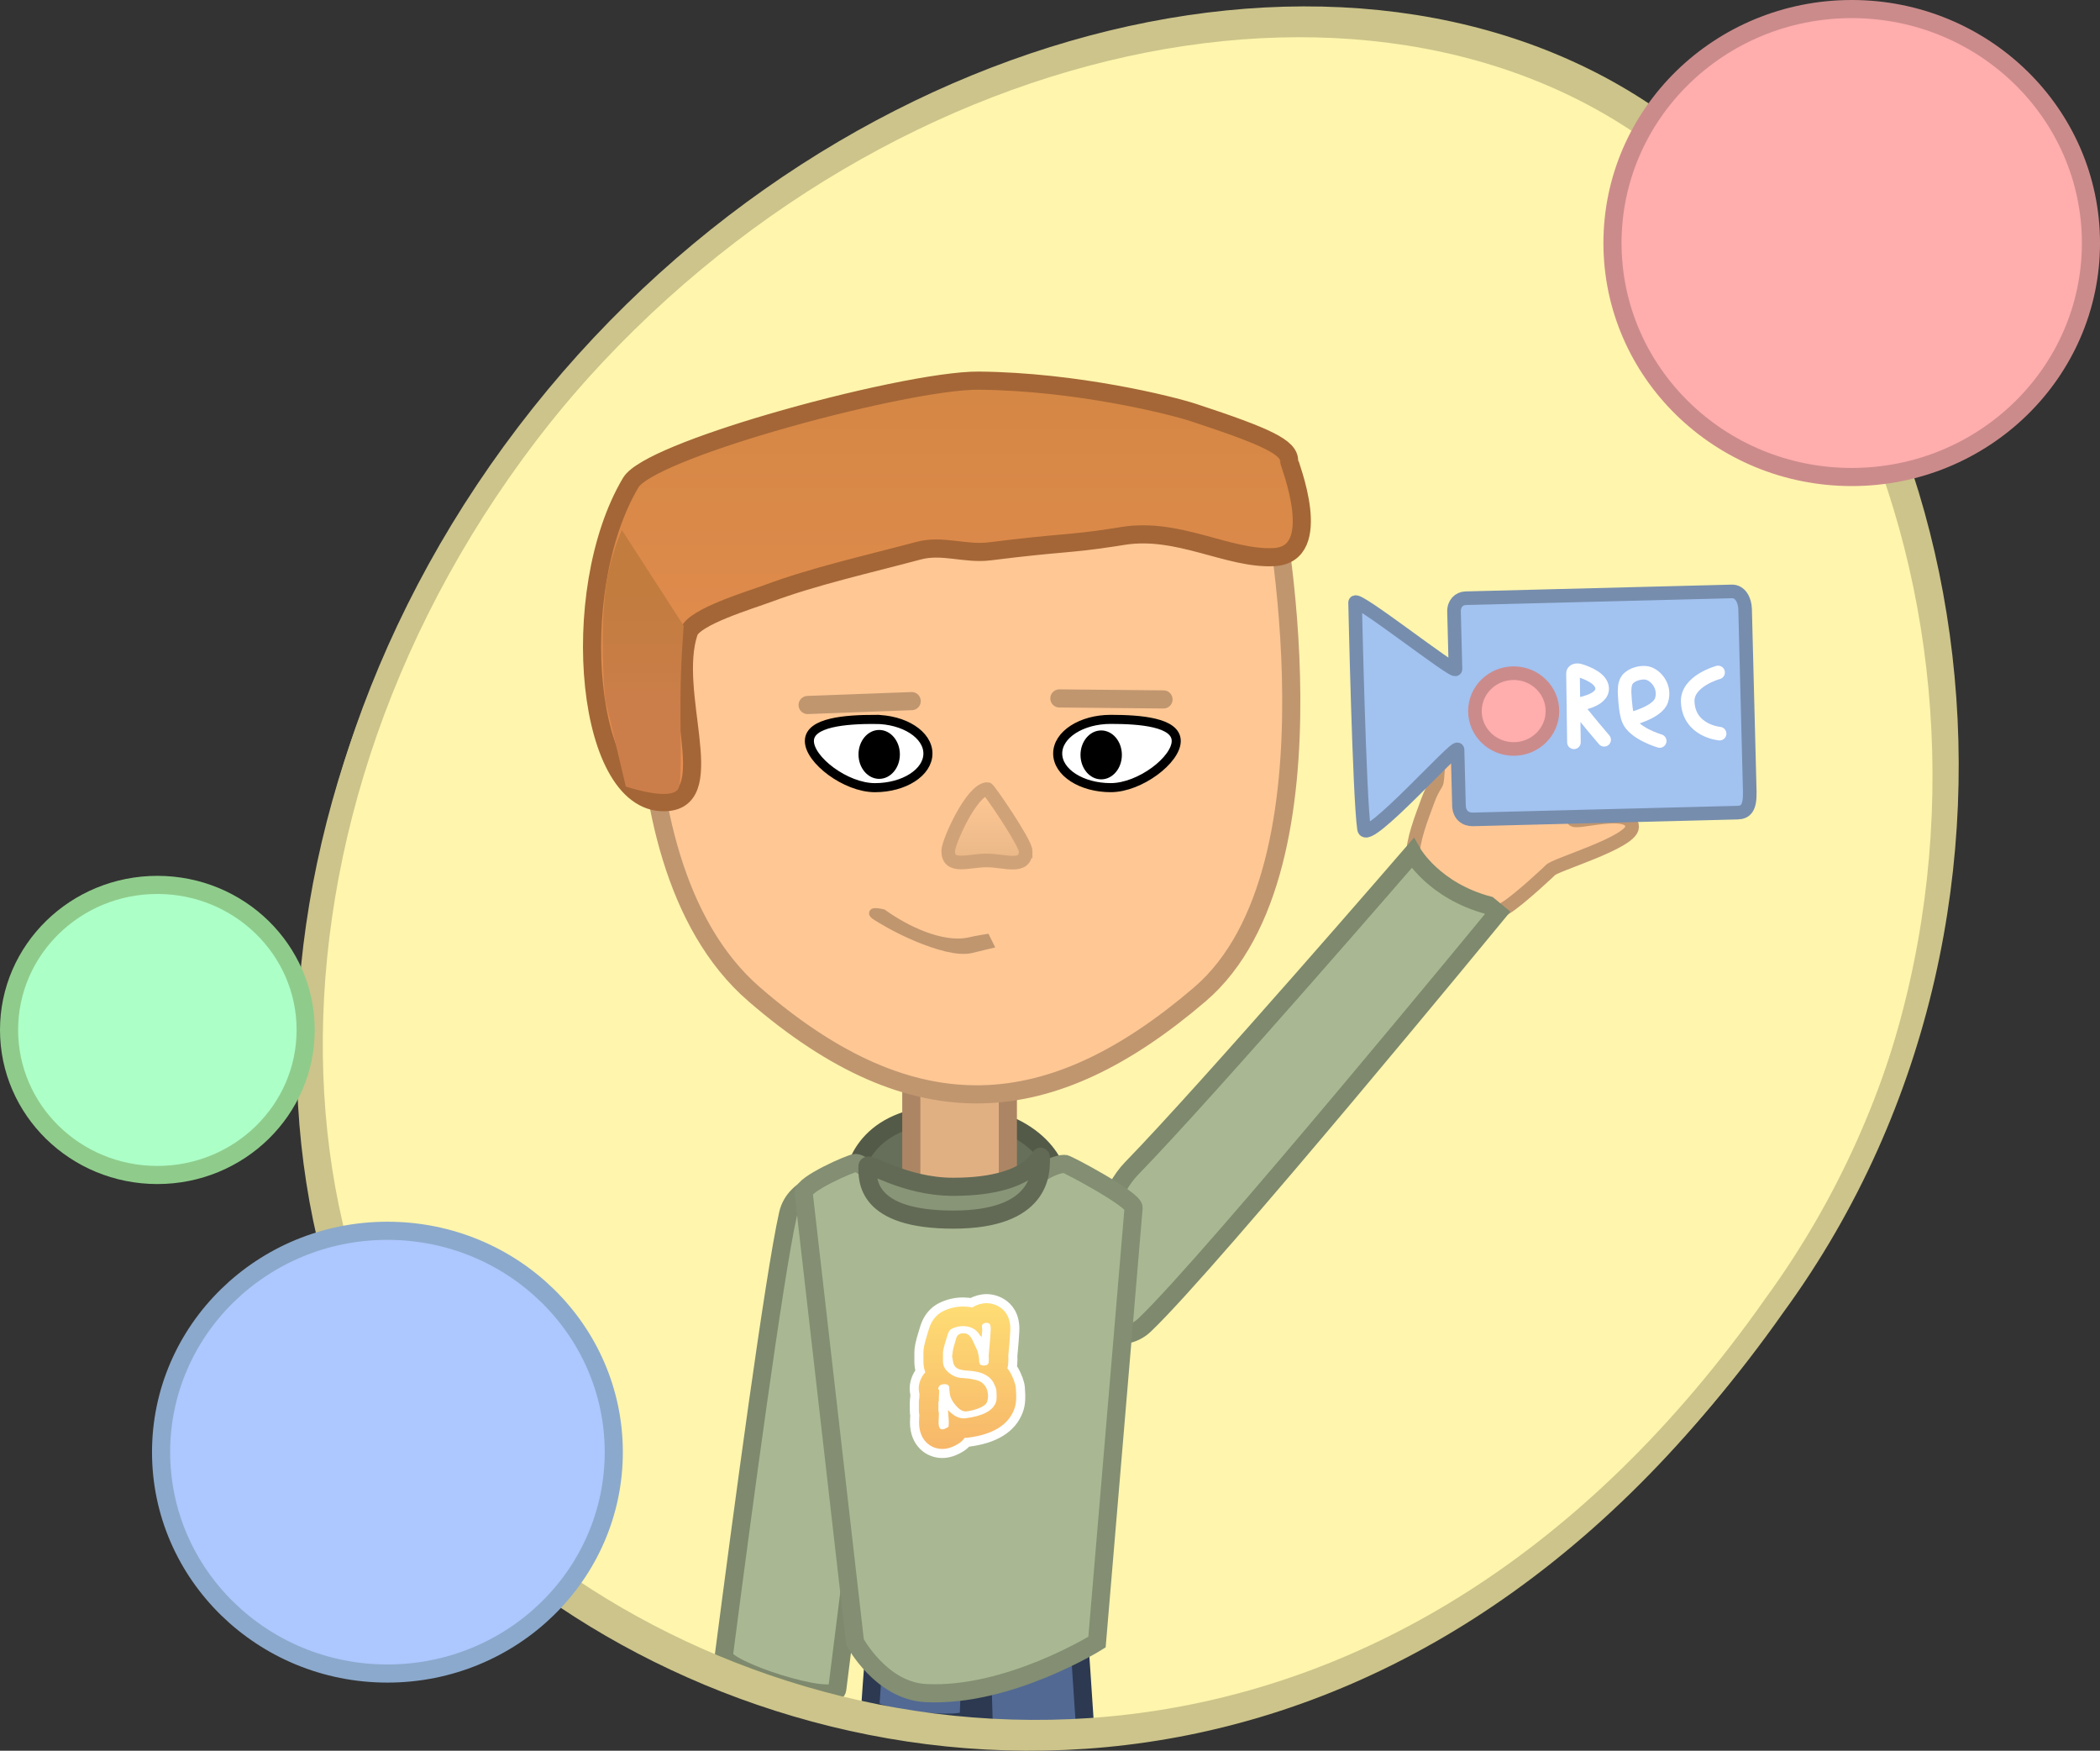 <svg version="1.1" xmlns="http://www.w3.org/2000/svg" xmlns:xlink="http://www.w3.org/1999/xlink" width="231.727" height="193.139" viewBox="0,0,231.727,193.139"><rect x="0" y="0" width="231.727" height="193.139" fill="#333333" stroke="none"/><defs><linearGradient x1="230.891" y1="227.647" x2="230.891" y2="243.726" gradientUnits="userSpaceOnUse" id="color-1"><stop offset="0" stop-color="#fedd74"/><stop offset="1" stop-color="#f7b76a"/></linearGradient><linearGradient x1="230.891" y1="227.647" x2="230.891" y2="243.726" gradientUnits="userSpaceOnUse" id="color-2"><stop offset="0" stop-color="#fedd74"/><stop offset="1" stop-color="#f7b76a"/></linearGradient><linearGradient x1="228.662" y1="121.957" x2="228.662" y2="172.38" gradientUnits="userSpaceOnUse" id="color-3"><stop offset="0" stop-color="#d38643"/><stop offset="1" stop-color="#e68e53"/></linearGradient><linearGradient x1="233.002" y1="171.574" x2="233.002" y2="178.804" gradientUnits="userSpaceOnUse" id="color-4"><stop offset="0" stop-color="#fec794"/><stop offset="1" stop-color="#e9b787"/></linearGradient><linearGradient x1="193.818" y1="149.288" x2="193.818" y2="161.702" gradientUnits="userSpaceOnUse" id="color-5"><stop offset="0" stop-color="#c27c3e"/><stop offset="1" stop-color="#cc7e4a"/></linearGradient></defs><g transform="translate(-124.136,-83.881)"><g stroke-miterlimit="10"><path d="M319.317,229.012c-40.744,57.918 -98.316,54.519 -132.89,31.313c-34.574,-23.206 -39.059,-80.431 -6.315,-125.349c32.744,-44.918 90.316,-60.519 124.89,-37.313c34.574,23.206 47.059,86.431 14.315,131.349z" fill="#fff5ad" stroke="#ccc48a" stroke-width="2" stroke-linecap="butt"/><path d="" fill="#6f9f54" stroke="none" stroke-width="2" stroke-linecap="butt"/><g stroke-width="2"><path d="" fill="#1fa2de" stroke="#0067db" stroke-linecap="butt"/><path d="" fill="#f0f0f0" stroke="#bcbcbc" stroke-linecap="butt"/><path d="" fill="none" stroke="#bcbcbc" stroke-linecap="round"/><path d="" fill="none" stroke="#bcbcbc" stroke-linecap="round"/><g fill="none" stroke="#d3d3d3" stroke-linecap="round"><path d=""/><path d=""/><path d=""/></g><path d="" fill="#f0f0f0" stroke="#bcbcbc" stroke-linecap="butt"/></g><g stroke-width="2"><path d="" fill="#1fa2de" stroke="#0067db" stroke-linecap="butt"/><path d="" fill="#f0f0f0" stroke="#bcbcbc" stroke-linecap="butt"/><path d="" fill="none" stroke="#bcbcbc" stroke-linecap="round"/><path d="" fill="none" stroke="#bcbcbc" stroke-linecap="round"/><g fill="none" stroke="#d3d3d3" stroke-linecap="round"><path d=""/><path d=""/><path d=""/></g><path d="" fill="#f0f0f0" stroke="#bcbcbc" stroke-linecap="butt"/></g><path d="M290.273,184.052c-2.499,1.561 -4.495,2.103 -7.067,0.821c-2.417,-1.204 -3.143,-3.091 -3.424,-5.892c-0.025,-0.254 0.262,-0.275 0.257,-0.538c-0.032,-1.885 0.944,-4.301 1.641,-6.208c0.268,-0.734 0.587,-1.376 0.949,-1.93c0.367,-0.561 0.182,-10.739 2.255,-10.688c3.529,0.086 0.861,8.068 1.957,7.913c0.773,-0.109 3.362,-11.249 6.019,-10.586c3.908,0.976 -1.75,11.172 -0.818,11.637c0.505,0.251 5.727,-11.191 8.154,-8.991c2.291,2.076 -5.148,11.333 -4.652,12.255c0.269,0.5 6.776,-7.52 8.382,-6.291c0.411,0.315 0.154,2.013 -1.016,3.692c-1.481,2.126 -5.169,4.77 -5.181,5c-0.038,0.705 6.527,-1.541 6.504,0.871c-0.016,1.724 -8.76,4.22 -9.04,4.783c0,0 -3.332,3.161 -4.921,4.153z" fill="#fec794" stroke="#c0966f" stroke-width="1.5" stroke-linecap="butt"/><path d="M289.395,184.586c0,0 -31.58,38.452 -38.966,45.475c-2.51,2.387 -6.573,0.332 -6.573,0.332c0,0 0.614,-12.945 5.117,-17.58c8.715,-8.97 31.034,-34.808 31.034,-34.808c0,0 2.35,4.143 8.378,5.748z" fill="#a9b893" stroke="#7e896d" stroke-width="2" stroke-linecap="butt"/><path d="M220.169,272.194c0.252,-3.847 0.411,-5.489 0.411,-5.489h10.846c0,0 -0.271,2.445 -0.391,6.608c-0.041,1.43 -10.944,0.077 -10.866,-1.119z" fill="#526994" stroke="#2c3951" stroke-width="2" stroke-linecap="butt"/><path d="M240.97,214.571c0,2.777 -3.486,2.301 -12.047,2.301c-8.561,0 -10.665,0.703 -10.665,-2.074c0,-2.777 2.104,-7.982 10.665,-7.982c8.561,0 12.047,4.978 12.047,7.755z" fill="#666f59" stroke="#545a48" stroke-width="2" stroke-linecap="butt"/><path d="M224.695,229.243v-29.937h10.655v29.937z" fill="#e1b082" stroke="#ac8664" stroke-width="2" stroke-linecap="butt"/><path d="M207.372,193.584c-17.801,-15.403 -10.465,-55.243 -10.465,-55.243c0,0 20.565,-8.034 34.322,-8.034c13.756,0 33.226,8.034 33.226,8.034c0,0 8.426,41.26 -7.928,55.243c-16.354,13.983 -31.353,15.403 -49.154,0z" fill="#fec794" stroke="#c0966f" stroke-width="2" stroke-linecap="butt"/><path d="M232.695,274.427c-0.148,-5.21 -0.255,-8.633 -0.255,-8.633h10.846c0,0 0.237,3.39 0.592,8.817c0.033,0.498 -3.477,0.214 -6.572,0.107c-2.423,-0.083 -4.592,0.351 -4.611,-0.291z" fill="#526994" stroke="#2c3951" stroke-width="2" stroke-linecap="butt"/><path d="M204.013,266.505c2.035,-15.659 5.539,-41.843 7.079,-48.687c0.76,-3.379 5.28,-3.929 5.28,-3.929c0,0 6.684,11.103 5.516,17.459c-1.472,8.015 -3.872,26.786 -5.366,38.893c-0.224,1.815 -12.709,-2.196 -12.509,-3.736z" fill="#a9b893" stroke="#7e896d" stroke-width="2" stroke-linecap="butt"/><path d="M218.484,265.033c0,0 -5.072,-44.335 -5.667,-49.538c-0.111,-0.973 5.241,-3.316 5.714,-3.316c1.515,0 5.358,5.861 10.516,5.888c4.294,0.022 9.837,-5.789 12.581,-5.789c0.29,0 7.672,3.94 7.596,4.848c-0.564,6.69 -4.038,47.907 -4.038,47.907c0,0 -9.773,6.096 -18.905,5.627c-4.921,-0.253 -7.797,-5.627 -7.797,-5.627z" fill="#a9b893" stroke="#838e72" stroke-width="2" stroke-linecap="butt"/><path d="M219.856,212.553c0,-0.629 3.97,2.255 9.477,2.255c9.694,0 9.663,-4.479 9.663,-3.024c0,1.455 0.031,6.642 -9.663,6.642c-9.694,0 -9.477,-4.418 -9.477,-5.873z" fill="#899577" stroke="#626a55" stroke-width="2" stroke-linecap="butt"/><g stroke-width="2" stroke-linecap="butt"><path d="M236.066,239.309c-0.634,1.756 -2.357,2.824 -5.12,3.173c-0.126,0.016 -0.249,0.026 -0.373,0.029c-0.161,0.235 -0.371,0.44 -0.618,0.599c-0.648,0.414 -1.254,0.616 -1.852,0.616c-1.23,0 -2.555,-0.918 -2.555,-2.936c0,-0.137 0.006,-0.316 0.02,-0.563c0.006,-0.106 0.012,-0.188 0.014,-0.249c-0.033,-0.153 -0.051,-0.308 -0.051,-0.465v-0.95c0,-0.155 0.016,-0.31 0.047,-0.465c0.002,-0.131 0.008,-0.279 0.018,-0.44c-0.047,-0.173 -0.082,-0.373 -0.082,-0.597c0,-0.102 0.008,-0.204 0.022,-0.304c0.075,-0.526 0.308,-1.054 0.703,-1.476c-0.135,-0.379 -0.206,-0.779 -0.206,-1.189v-1.001c0,-0.406 0.08,-0.912 0.475,-2.172c0.165,-0.542 0.218,-0.71 0.29,-0.867c0.387,-0.867 0.969,-1.301 1.393,-1.515c0.693,-0.345 1.436,-0.522 2.21,-0.522c0.357,0 0.699,0.037 1.024,0.108c0.145,-0.098 0.3,-0.181 0.465,-0.249c0.21,-0.09 0.434,-0.153 0.681,-0.192c0.618,-0.106 1.272,0.026 1.841,0.371c0.599,0.365 1.285,1.122 1.201,2.681c-0.014,0.275 -0.037,0.642 -0.073,1.12c-0.002,0.012 -0.002,0.024 -0.004,0.035c-0.031,0.347 -0.077,0.865 -0.137,1.55c0.016,0.265 0.01,0.561 -0.014,0.911c-0.01,0.133 -0.031,0.267 -0.067,0.396c-0.008,0.029 -0.016,0.057 -0.024,0.082c0.265,0.339 0.445,0.679 0.569,0.973c0.116,0.234 0.214,0.502 0.3,0.83c0.033,0.124 0.055,0.249 0.065,0.377c0.088,1.101 0.043,1.75 -0.161,2.3z" fill="url(#color-1)" stroke="#ffffff"/><path d="M236.066,239.309c-0.634,1.756 -2.357,2.824 -5.12,3.173c-0.126,0.016 -0.249,0.026 -0.373,0.029c-0.161,0.235 -0.371,0.44 -0.618,0.599c-0.648,0.414 -1.254,0.616 -1.852,0.616c-1.23,0 -2.555,-0.918 -2.555,-2.936c0,-0.137 0.006,-0.316 0.02,-0.563c0.006,-0.106 0.012,-0.188 0.014,-0.249c-0.033,-0.153 -0.051,-0.308 -0.051,-0.465v-0.95c0,-0.155 0.016,-0.31 0.047,-0.465c0.002,-0.131 0.008,-0.279 0.018,-0.44c-0.047,-0.173 -0.082,-0.373 -0.082,-0.597c0,-0.102 0.008,-0.204 0.022,-0.304c0.075,-0.526 0.308,-1.054 0.703,-1.476c-0.135,-0.379 -0.206,-0.779 -0.206,-1.189v-1.001c0,-0.406 0.08,-0.912 0.475,-2.172c0.165,-0.542 0.218,-0.71 0.29,-0.867c0.387,-0.867 0.969,-1.301 1.393,-1.515c0.693,-0.345 1.436,-0.522 2.21,-0.522c0.357,0 0.699,0.037 1.024,0.108c0.145,-0.098 0.3,-0.181 0.465,-0.249c0.21,-0.09 0.434,-0.153 0.681,-0.192c0.618,-0.106 1.272,0.026 1.841,0.371c0.599,0.365 1.285,1.122 1.201,2.681c-0.014,0.275 -0.037,0.642 -0.073,1.12c-0.002,0.012 -0.002,0.024 -0.004,0.035c-0.031,0.347 -0.077,0.865 -0.137,1.55c0.016,0.265 0.01,0.561 -0.014,0.911c-0.01,0.133 -0.031,0.267 -0.067,0.396c-0.008,0.029 -0.016,0.057 -0.024,0.082c0.265,0.339 0.445,0.679 0.569,0.973c0.116,0.234 0.214,0.502 0.3,0.83c0.033,0.124 0.055,0.249 0.065,0.377c0.088,1.101 0.043,1.75 -0.161,2.3z" fill="url(#color-2)" stroke="none"/><path d="M234.075,237.183c0.057,0.714 0.046,1.174 -0.035,1.381c-0.334,0.944 -1.456,1.536 -3.366,1.778c-0.645,0.081 -1.289,-0.224 -1.933,-0.915c0,0.104 0.023,0.414 0.069,0.932c0.035,0.38 0.029,0.69 -0.017,0.932c-0.288,0.184 -0.518,0.276 -0.691,0.276c-0.265,0 -0.397,-0.259 -0.397,-0.777c0,-0.092 0.006,-0.239 0.017,-0.44c0.011,-0.201 0.017,-0.342 0.017,-0.423c0,-0.196 -0.017,-0.334 -0.052,-0.414v-0.949c0,-0.023 0.006,-0.049 0.017,-0.078c0.011,-0.029 0.023,-0.055 0.035,-0.078c-0.012,-0.161 -0.006,-0.408 0.017,-0.742c0.023,-0.207 0.023,-0.339 0,-0.397c-0.058,-0.115 -0.086,-0.184 -0.086,-0.207c0.046,-0.322 0.282,-0.483 0.708,-0.483c0.276,0 0.443,0.098 0.501,0.293c0,0.184 0.023,0.455 0.069,0.811c0.069,0.414 0.288,0.829 0.656,1.243c0.403,0.472 0.788,0.691 1.157,0.656c0.414,-0.046 0.828,-0.144 1.243,-0.293c0.575,-0.207 0.921,-0.449 1.036,-0.725c0.08,-0.207 0.121,-0.426 0.121,-0.656c0,-0.702 -0.259,-1.225 -0.777,-1.571c-0.23,-0.15 -0.656,-0.27 -1.277,-0.363c-0.357,-0.046 -0.576,-0.069 -0.656,-0.069c-0.552,0.012 -1.067,-0.167 -1.545,-0.535c-0.478,-0.368 -0.716,-0.794 -0.716,-1.277v-1.001c0,-0.218 0.127,-0.731 0.38,-1.536c0.115,-0.38 0.178,-0.581 0.19,-0.604c0.103,-0.242 0.236,-0.403 0.397,-0.483c0.391,-0.195 0.805,-0.293 1.243,-0.293c0.851,0 1.479,0.345 1.881,1.036c0.035,0.035 0.092,0.086 0.173,0.155c0.011,-0.161 0.035,-0.408 0.069,-0.742c-0.012,-0.15 -0.023,-0.293 -0.035,-0.432c0,-0.161 0.08,-0.27 0.242,-0.328c0.046,-0.023 0.109,-0.04 0.19,-0.052c0.115,-0.023 0.239,0.006 0.371,0.086c0.132,0.081 0.187,0.322 0.164,0.725c-0.012,0.253 -0.035,0.61 -0.069,1.07c-0.035,0.38 -0.086,0.961 -0.155,1.744c0.023,0.184 0.023,0.437 0,0.759c-0.058,0.219 -0.23,0.328 -0.518,0.328c-0.15,0 -0.293,-0.04 -0.432,-0.121c-0.069,-0.218 -0.103,-0.311 -0.103,-0.276c0.023,-0.311 -0.04,-0.725 -0.19,-1.243c-0.127,-0.265 -0.302,-0.641 -0.526,-1.13c-0.224,-0.489 -0.521,-0.751 -0.889,-0.786c-0.46,-0.035 -0.759,0.121 -0.898,0.466c-0.046,0.15 -0.109,0.369 -0.19,0.656c-0.138,0.426 -0.224,0.834 -0.259,1.225c-0.012,0.127 -0.023,0.179 -0.035,0.155c0.035,0.23 0.075,0.46 0.121,0.691c0.057,0.288 0.199,0.506 0.423,0.656c0.224,0.15 0.653,0.242 1.286,0.276c1.553,0.092 2.514,0.633 2.882,1.623c0.057,0.092 0.115,0.247 0.172,0.466z" fill="#ffffff" stroke="none"/></g><path d="M266.384,134.713c0,0.31 4.078,10.328 -1.672,10.627c-5.021,0.261 -10.548,-3.322 -16.651,-2.337c-0.359,0.058 -0.696,0.111 -1.015,0.16c-5.107,0.785 -5.5,0.514 -13.714,1.543c-2.672,0.335 -5.214,-0.774 -7.823,-0.077c-5.796,1.548 -11.518,2.815 -16.633,4.719c-1.919,0.715 -8.156,2.566 -8.726,4.267c-2.223,6.63 3.412,18.16 -2.29,18.738c-9.094,0.922 -11.306,-23.145 -4.124,-35.23c1.037,-1.746 7.742,-4.323 15.401,-6.57c8.778,-2.576 18.811,-4.719 23.003,-4.68c10.77,0.1 21.189,2.7 23.707,3.527c8.216,2.7 10.538,3.854 10.538,5.314z" fill="url(#color-3)" stroke="#a46636" stroke-width="2" stroke-linecap="butt"/><path d="M237.316,177.793c0,1.997 -2.318,1.012 -4.315,1.012c-1.997,0 -4.237,0.946 -4.237,-1.051c0,-0.957 2.598,-6.787 4.327,-6.827c0.143,-0.003 4.225,5.905 4.225,6.866z" fill="url(#color-4)" stroke="#d0a278" stroke-width="1.5" stroke-linecap="butt"/><path d="M220.679,163.243c3.231,0 5.85,1.686 5.85,3.766c0,2.08 -2.619,3.766 -5.85,3.766c-3.231,0 -7.231,-3.068 -7.231,-5.148c0,-2.08 4.001,-2.385 7.231,-2.385z" fill="#ffffff" stroke="#000000" stroke-width="1" stroke-linecap="butt"/><path d="M223.434,167.106c0,1.49 -1.022,2.698 -2.283,2.698c-1.261,0 -2.283,-1.208 -2.283,-2.698c0,-1.49 1.022,-2.698 2.283,-2.698c1.261,0 2.283,1.208 2.283,2.698z" fill="#000000" stroke="none" stroke-width="2" stroke-linecap="butt"/><path d="M253.929,165.625c0,2.08 -4.001,5.148 -7.231,5.148c-3.231,0 -5.85,-1.686 -5.85,-3.766c0,-2.08 2.619,-3.766 5.85,-3.766c3.231,0 7.231,0.305 7.231,2.385z" fill="#ffffff" stroke="#000000" stroke-width="1" stroke-linecap="butt"/><path d="M247.931,167.16c0,1.49 -1.022,2.698 -2.283,2.698c-1.261,0 -2.283,-1.208 -2.283,-2.698c0,-1.49 1.022,-2.698 2.283,-2.698c1.261,0 2.283,1.208 2.283,2.698z" fill="#000000" stroke="none" stroke-width="2" stroke-linecap="butt"/><path d="M193.192,170.645c0,0 -2.259,-9.506 -2.259,-9.512c-0.206,-1.759 -0.55,-7.507 0.019,-12.184c0.44,-3.616 1.808,-6.592 1.808,-6.592l6.825,10.565c0,0 -0.324,3.727 -0.358,7.794c-0.038,4.476 0.195,9.364 -0.228,10.148c-0.802,1.485 -5.806,-0.219 -5.806,-0.219z" fill="url(#color-5)" stroke="none" stroke-width="2" stroke-linecap="butt"/><path d="M213.254,161.655l11.484,-0.428" fill="none" stroke="#c0966f" stroke-width="2" stroke-linecap="round"/><path d="M252.525,161.041l-11.491,-0.11" fill="none" stroke="#c0966f" stroke-width="2" stroke-linecap="round"/><path d="M233.231,188.063c-0.682,0.17 -1.357,0.315 -2.036,0.486c-1.438,0.287 -3.688,-0.402 -5.715,-1.232c-2.568,-1.051 -4.482,-2.299 -4.643,-2.401c-0.982,-0.624 0.701,-0.233 0.701,-0.233c2.464,1.776 6.453,3.735 9.49,3.123c0.668,-0.165 1.894,-0.365 1.894,-0.365z" fill="#c0966f" stroke="#c0966f" stroke-width="1" stroke-linecap="butt"/><path d="" fill="#6f9f54" stroke="none" stroke-width="2" stroke-linecap="butt"/><g stroke-width="2"><path d="" fill="#1fa2de" stroke="#0067db" stroke-linecap="butt"/><path d="" fill="#f0f0f0" stroke="#bcbcbc" stroke-linecap="butt"/><path d="" fill="none" stroke="#bcbcbc" stroke-linecap="round"/><path d="" fill="none" stroke="#bcbcbc" stroke-linecap="round"/><g fill="none" stroke="#d3d3d3" stroke-linecap="round"><path d=""/><path d=""/><path d=""/></g><path d="" fill="#f0f0f0" stroke="#bcbcbc" stroke-linecap="butt"/></g><g stroke-width="2"><path d="" fill="#1fa2de" stroke="#0067db" stroke-linecap="butt"/><path d="" fill="#f0f0f0" stroke="#bcbcbc" stroke-linecap="butt"/><path d="" fill="none" stroke="#bcbcbc" stroke-linecap="round"/><path d="" fill="none" stroke="#bcbcbc" stroke-linecap="round"/><g fill="none" stroke="#d3d3d3" stroke-linecap="round"><path d=""/><path d=""/><path d=""/></g><path d="" fill="#f0f0f0" stroke="#bcbcbc" stroke-linecap="butt"/></g><path d="M285.128,172.75c-0.033,-1.289 -0.086,-3.362 -0.158,-6.167c-0.019,-0.734 -10.045,10.557 -10.319,8.749c-0.515,-3.401 -0.974,-24.506 -0.986,-24.977c-0.021,-0.831 11.093,7.944 11.078,7.34c-0.051,-2.011 -0.12,-4.714 -0.162,-6.349c-0.022,-0.869 0.553,-1.451 1.28,-1.47c3.036,-0.078 23.763,-0.607 29.385,-0.751c0.892,-0.023 1.429,0.927 1.455,1.945c0.052,2.022 0.242,9.473 0.389,15.237c0.04,1.562 0.095,3.725 0.125,4.897c0.047,1.83 -0.453,2.301 -1.346,2.324c-5.577,0.143 -26.017,0.665 -29.203,0.746c-0.818,0.021 -1.512,-0.491 -1.538,-1.524z" fill="#a2c2f0" stroke="#768dad" stroke-width="1.5" stroke-linecap="butt"/><path d="M295.441,162.326c0,2.309 -1.914,4.181 -4.276,4.181c-2.361,0 -4.276,-1.872 -4.276,-4.181c0,-2.309 1.914,-4.181 4.276,-4.181c2.361,0 4.276,1.872 4.276,4.181z" fill="#ffadad" stroke="#cc8b8b" stroke-width="1.5" stroke-linecap="butt"/><path d="M297.814,165.77c0,0 -0.09,-6.581 -0.104,-7.614c-0.004,-0.264 0.338,-0.429 0.803,-0.282c0.927,0.293 2.329,0.898 2.413,1.896c0.125,1.498 -2.931,1.829 -2.889,1.889c0.887,1.256 3.111,3.833 3.111,3.833" fill="none" stroke="#ffffff" stroke-width="1.5" stroke-linecap="round"/><path d="M303.981,163.227c0,0 3.064,-0.728 3.498,-2.099c0.469,-1.48 -0.608,-2.763 -1.553,-2.991c-0.585,-0.142 -1.664,0.054 -2.2,0.697c-0.375,0.451 -0.331,1.325 -0.318,1.588c0.054,1.084 0.17,2.187 0.408,2.817c0.585,1.556 3.463,2.387 3.463,2.387" fill="none" stroke="#ffffff" stroke-width="1.5" stroke-linecap="round"/><path d="M313.888,164.816c0,0 -3.375,-0.286 -3.52,-3.502c-0.104,-2.31 3.353,-3.248 3.353,-3.248" fill="none" stroke="#ffffff" stroke-width="1.5" stroke-linecap="round"/><path d="M319.958,227.862c-40.744,57.918 -98.316,54.519 -132.89,31.313c-34.574,-23.206 -39.059,-80.431 -6.315,-125.349c32.744,-44.918 90.316,-60.519 124.89,-37.313c34.574,23.206 47.059,86.431 14.315,131.349z" fill="none" stroke="#ccc48a" stroke-width="2.5" stroke-linecap="butt"/><path d="M191.864,244.081c0,13.488 -11.183,24.422 -24.977,24.422c-13.795,0 -24.977,-10.934 -24.977,-24.422c0,-13.488 11.183,-24.422 24.977,-24.422c13.795,0 24.977,10.934 24.977,24.422z" fill="#adc7ff" stroke="#8ba9cc" stroke-width="2" stroke-linecap="butt"/><path d="M354.864,110.692c0,14.255 -11.819,25.811 -26.398,25.811c-14.579,0 -26.398,-11.556 -26.398,-25.811c0,-14.255 11.819,-25.811 26.398,-25.811c14.579,0 26.398,11.556 26.398,25.811z" fill="#ffadad" stroke="#cc8b8b" stroke-width="2" stroke-linecap="butt"/><path d="M157.864,197.503c0,8.837 -7.326,16 -16.364,16c-9.037,0 -16.364,-7.163 -16.364,-16c0,-8.837 7.326,-16 16.364,-16c9.037,0 16.364,7.163 16.364,16z" fill="#adffc8" stroke="#8fcc8b" stroke-width="2" stroke-linecap="butt"/></g></g></svg><!--rotationCenter:115.86364:96.119255-->